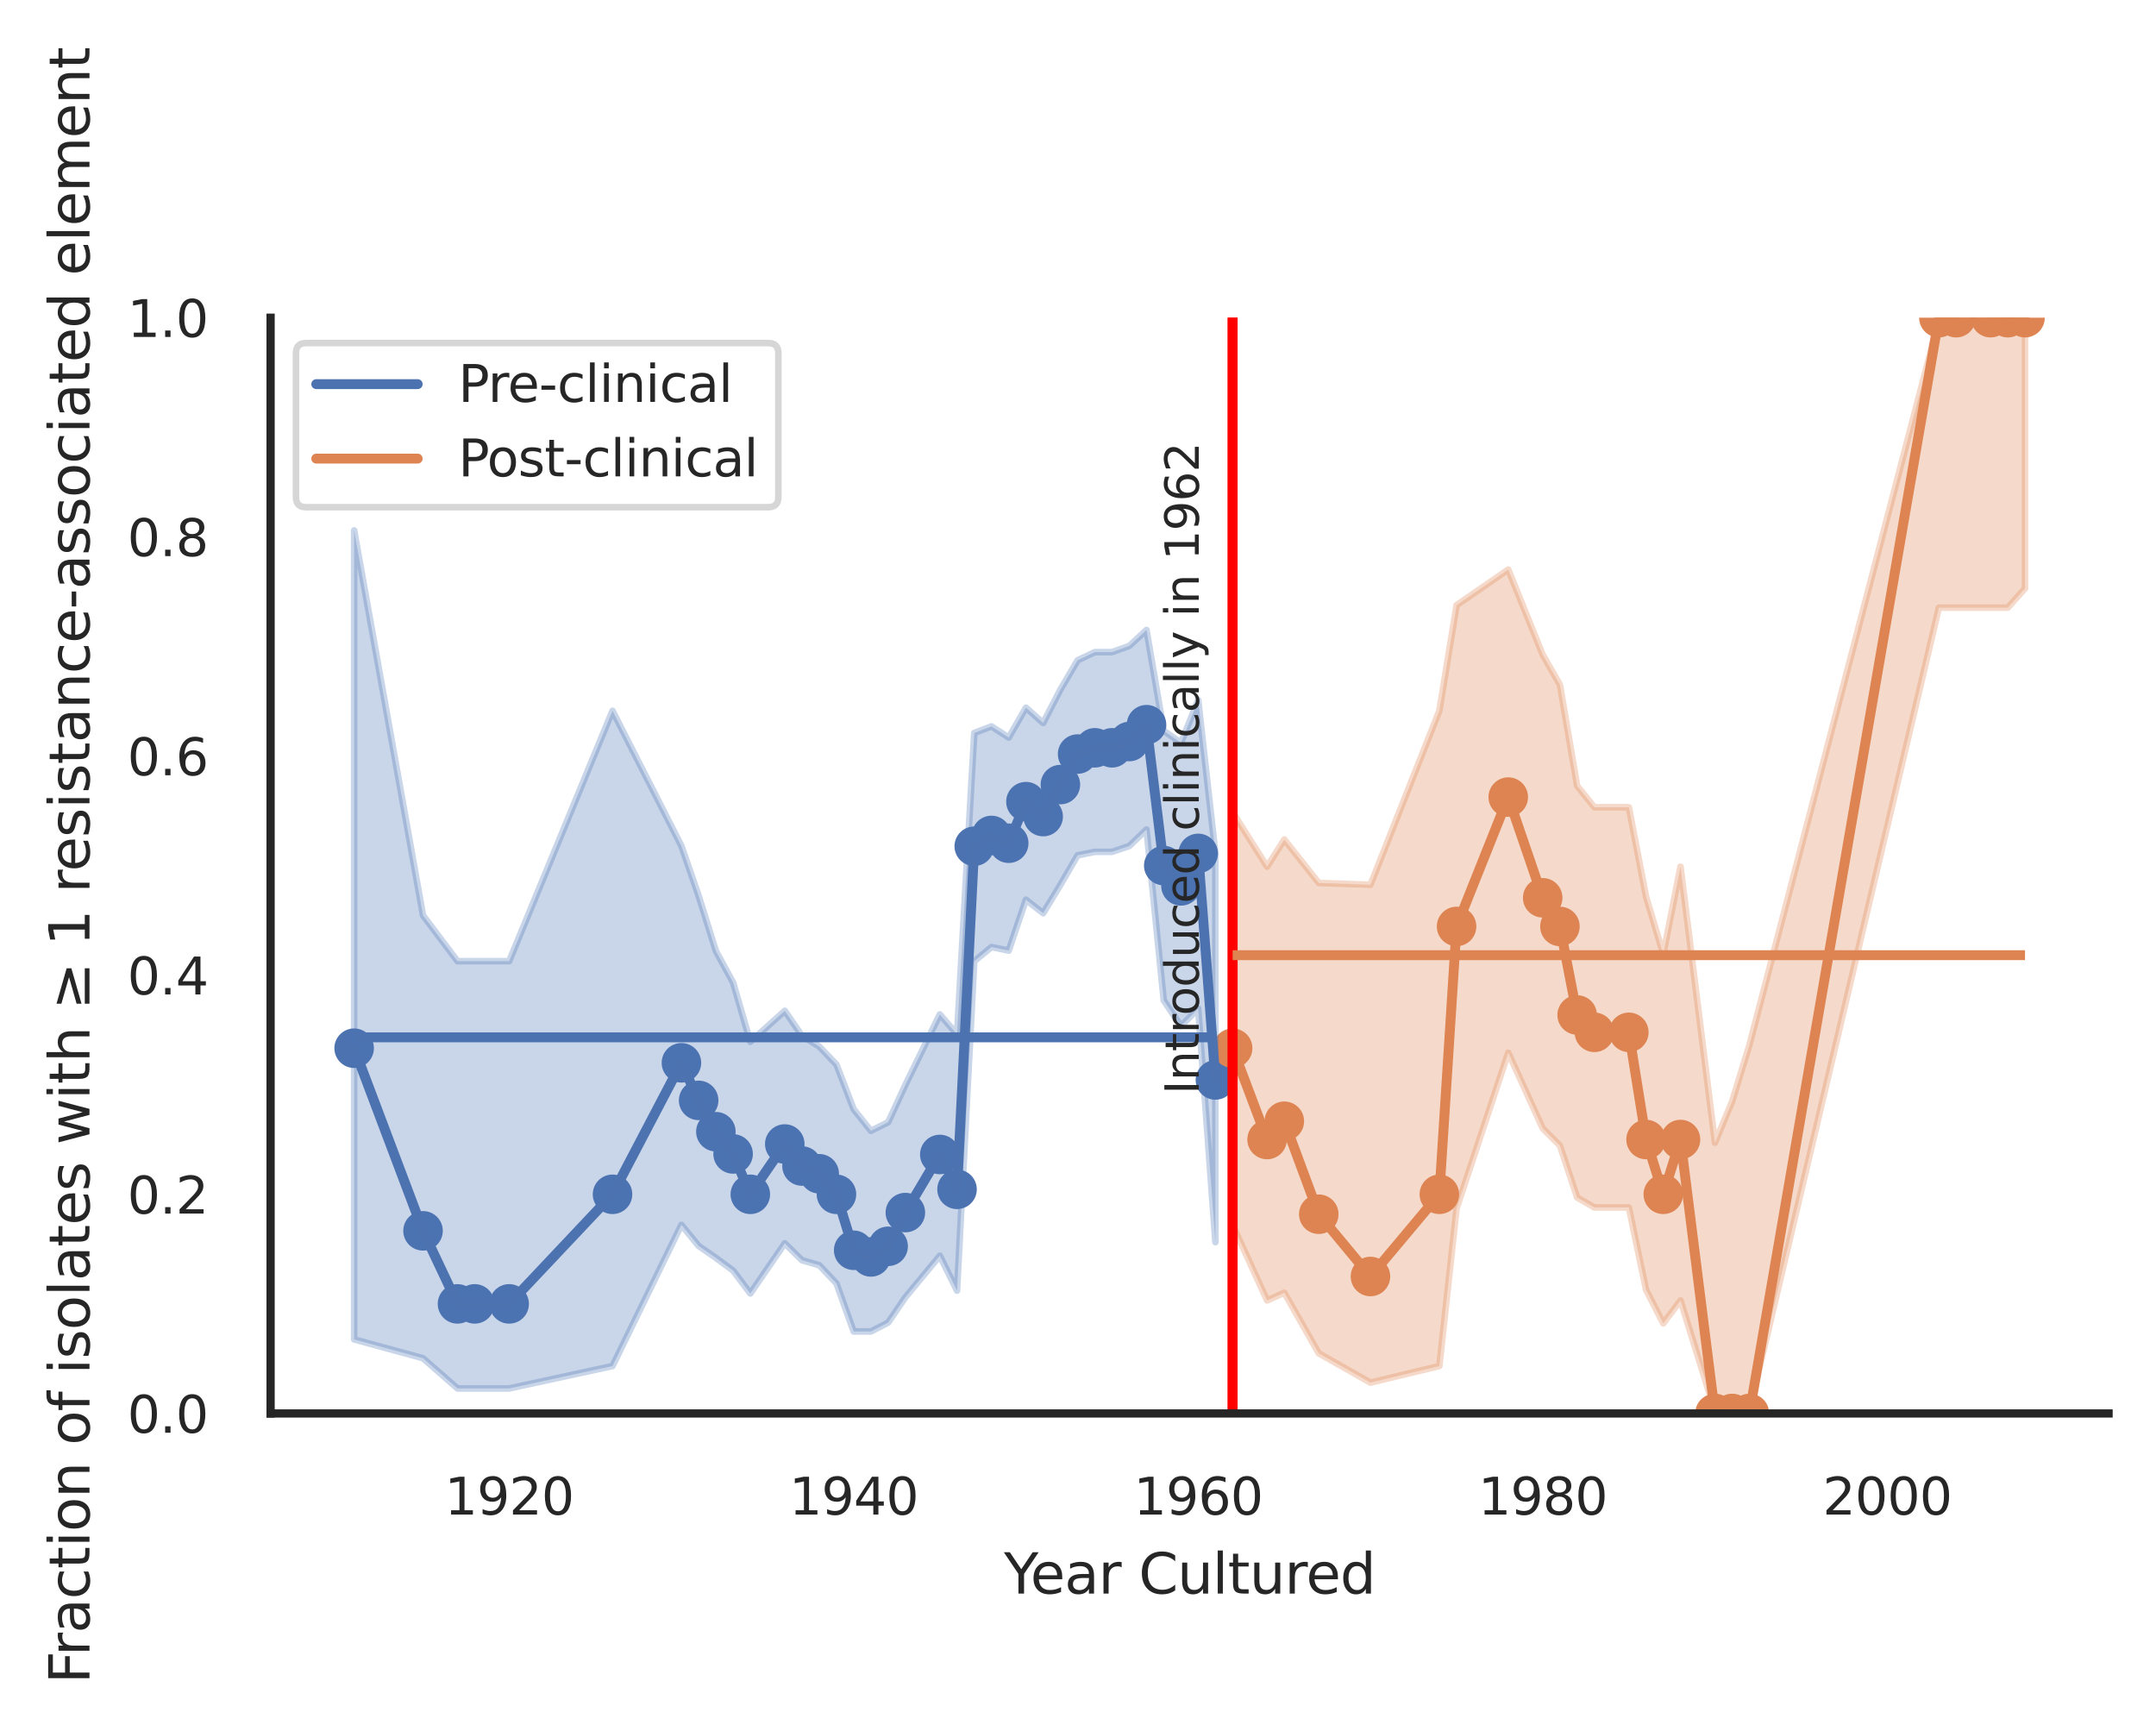 <?xml version="1.0" encoding="utf-8" standalone="no"?>
<!DOCTYPE svg PUBLIC "-//W3C//DTD SVG 1.1//EN"
  "http://www.w3.org/Graphics/SVG/1.1/DTD/svg11.dtd">
<svg xmlns:xlink="http://www.w3.org/1999/xlink" width="327.275pt" height="262.759pt" viewBox="0 0 327.275 262.759" xmlns="http://www.w3.org/2000/svg" version="1.1">
 <defs>
  <style type="text/css">*{stroke-linejoin: round; stroke-linecap: butt}</style>
 </defs>
 <g id="figure_1">
  <g id="patch_1">
   <path d="M -0 262.759 
L 327.275 262.759 
L 327.275 0 
L -0 0 
z
" style="fill: #ffffff"/>
  </g>
  <g id="axes_1">
   <g id="patch_2">
    <path d="M 41.075 214.54 
L 320.075 214.54 
L 320.075 48.22 
L 41.075 48.22 
z
" style="fill: #ffffff"/>
   </g>
   <g id="matplotlib.axis_1">
    <g id="xtick_1">
     <g id="text_1">
      <!-- 1920 -->
      <g style="fill: #262626" transform="translate(67.492 229.89)scale(0.077 -0.077)">
       <defs>
        <path id="DejaVuSans-31" d="M 794 531 
L 1825 531 
L 1825 4091 
L 703 3866 
L 703 4441 
L 1819 4666 
L 2450 4666 
L 2450 531 
L 3481 531 
L 3481 0 
L 794 0 
L 794 531 
z
" transform="scale(0.016)"/>
        <path id="DejaVuSans-39" d="M 703 97 
L 703 672 
Q 941 559 1184 500 
Q 1428 441 1663 441 
Q 2288 441 2617 861 
Q 2947 1281 2994 2138 
Q 2813 1869 2534 1725 
Q 2256 1581 1919 1581 
Q 1219 1581 811 2004 
Q 403 2428 403 3163 
Q 403 3881 828 4315 
Q 1253 4750 1959 4750 
Q 2769 4750 3195 4129 
Q 3622 3509 3622 2328 
Q 3622 1225 3098 567 
Q 2575 -91 1691 -91 
Q 1453 -91 1209 -44 
Q 966 3 703 97 
z
M 1959 2075 
Q 2384 2075 2632 2365 
Q 2881 2656 2881 3163 
Q 2881 3666 2632 3958 
Q 2384 4250 1959 4250 
Q 1534 4250 1286 3958 
Q 1038 3666 1038 3163 
Q 1038 2656 1286 2365 
Q 1534 2075 1959 2075 
z
" transform="scale(0.016)"/>
        <path id="DejaVuSans-32" d="M 1228 531 
L 3431 531 
L 3431 0 
L 469 0 
L 469 531 
Q 828 903 1448 1529 
Q 2069 2156 2228 2338 
Q 2531 2678 2651 2914 
Q 2772 3150 2772 3378 
Q 2772 3750 2511 3984 
Q 2250 4219 1831 4219 
Q 1534 4219 1204 4116 
Q 875 4013 500 3803 
L 500 4441 
Q 881 4594 1212 4672 
Q 1544 4750 1819 4750 
Q 2544 4750 2975 4387 
Q 3406 4025 3406 3419 
Q 3406 3131 3298 2873 
Q 3191 2616 2906 2266 
Q 2828 2175 2409 1742 
Q 1991 1309 1228 531 
z
" transform="scale(0.016)"/>
        <path id="DejaVuSans-30" d="M 2034 4250 
Q 1547 4250 1301 3770 
Q 1056 3291 1056 2328 
Q 1056 1369 1301 889 
Q 1547 409 2034 409 
Q 2525 409 2770 889 
Q 3016 1369 3016 2328 
Q 3016 3291 2770 3770 
Q 2525 4250 2034 4250 
z
M 2034 4750 
Q 2819 4750 3233 4129 
Q 3647 3509 3647 2328 
Q 3647 1150 3233 529 
Q 2819 -91 2034 -91 
Q 1250 -91 836 529 
Q 422 1150 422 2328 
Q 422 3509 836 4129 
Q 1250 4750 2034 4750 
z
" transform="scale(0.016)"/>
       </defs>
       <use xlink:href="#DejaVuSans-31"/>
       <use xlink:href="#DejaVuSans-39" x="63.623"/>
       <use xlink:href="#DejaVuSans-32" x="127.246"/>
       <use xlink:href="#DejaVuSans-30" x="190.869"/>
      </g>
     </g>
    </g>
    <g id="xtick_2">
     <g id="text_2">
      <!-- 1940 -->
      <g style="fill: #262626" transform="translate(119.788 229.89)scale(0.077 -0.077)">
       <defs>
        <path id="DejaVuSans-34" d="M 2419 4116 
L 825 1625 
L 2419 1625 
L 2419 4116 
z
M 2253 4666 
L 3047 4666 
L 3047 1625 
L 3713 1625 
L 3713 1100 
L 3047 1100 
L 3047 0 
L 2419 0 
L 2419 1100 
L 313 1100 
L 313 1709 
L 2253 4666 
z
" transform="scale(0.016)"/>
       </defs>
       <use xlink:href="#DejaVuSans-31"/>
       <use xlink:href="#DejaVuSans-39" x="63.623"/>
       <use xlink:href="#DejaVuSans-34" x="127.246"/>
       <use xlink:href="#DejaVuSans-30" x="190.869"/>
      </g>
     </g>
    </g>
    <g id="xtick_3">
     <g id="text_3">
      <!-- 1960 -->
      <g style="fill: #262626" transform="translate(172.084 229.89)scale(0.077 -0.077)">
       <defs>
        <path id="DejaVuSans-36" d="M 2113 2584 
Q 1688 2584 1439 2293 
Q 1191 2003 1191 1497 
Q 1191 994 1439 701 
Q 1688 409 2113 409 
Q 2538 409 2786 701 
Q 3034 994 3034 1497 
Q 3034 2003 2786 2293 
Q 2538 2584 2113 2584 
z
M 3366 4563 
L 3366 3988 
Q 3128 4100 2886 4159 
Q 2644 4219 2406 4219 
Q 1781 4219 1451 3797 
Q 1122 3375 1075 2522 
Q 1259 2794 1537 2939 
Q 1816 3084 2150 3084 
Q 2853 3084 3261 2657 
Q 3669 2231 3669 1497 
Q 3669 778 3244 343 
Q 2819 -91 2113 -91 
Q 1303 -91 875 529 
Q 447 1150 447 2328 
Q 447 3434 972 4092 
Q 1497 4750 2381 4750 
Q 2619 4750 2861 4703 
Q 3103 4656 3366 4563 
z
" transform="scale(0.016)"/>
       </defs>
       <use xlink:href="#DejaVuSans-31"/>
       <use xlink:href="#DejaVuSans-39" x="63.623"/>
       <use xlink:href="#DejaVuSans-36" x="127.246"/>
       <use xlink:href="#DejaVuSans-30" x="190.869"/>
      </g>
     </g>
    </g>
    <g id="xtick_4">
     <g id="text_4">
      <!-- 1980 -->
      <g style="fill: #262626" transform="translate(224.38 229.89)scale(0.077 -0.077)">
       <defs>
        <path id="DejaVuSans-38" d="M 2034 2216 
Q 1584 2216 1326 1975 
Q 1069 1734 1069 1313 
Q 1069 891 1326 650 
Q 1584 409 2034 409 
Q 2484 409 2743 651 
Q 3003 894 3003 1313 
Q 3003 1734 2745 1975 
Q 2488 2216 2034 2216 
z
M 1403 2484 
Q 997 2584 770 2862 
Q 544 3141 544 3541 
Q 544 4100 942 4425 
Q 1341 4750 2034 4750 
Q 2731 4750 3128 4425 
Q 3525 4100 3525 3541 
Q 3525 3141 3298 2862 
Q 3072 2584 2669 2484 
Q 3125 2378 3379 2068 
Q 3634 1759 3634 1313 
Q 3634 634 3220 271 
Q 2806 -91 2034 -91 
Q 1263 -91 848 271 
Q 434 634 434 1313 
Q 434 1759 690 2068 
Q 947 2378 1403 2484 
z
M 1172 3481 
Q 1172 3119 1398 2916 
Q 1625 2713 2034 2713 
Q 2441 2713 2670 2916 
Q 2900 3119 2900 3481 
Q 2900 3844 2670 4047 
Q 2441 4250 2034 4250 
Q 1625 4250 1398 4047 
Q 1172 3844 1172 3481 
z
" transform="scale(0.016)"/>
       </defs>
       <use xlink:href="#DejaVuSans-31"/>
       <use xlink:href="#DejaVuSans-39" x="63.623"/>
       <use xlink:href="#DejaVuSans-38" x="127.246"/>
       <use xlink:href="#DejaVuSans-30" x="190.869"/>
      </g>
     </g>
    </g>
    <g id="xtick_5">
     <g id="text_5">
      <!-- 2000 -->
      <g style="fill: #262626" transform="translate(276.676 229.89)scale(0.077 -0.077)">
       <use xlink:href="#DejaVuSans-32"/>
       <use xlink:href="#DejaVuSans-30" x="63.623"/>
       <use xlink:href="#DejaVuSans-30" x="127.246"/>
       <use xlink:href="#DejaVuSans-30" x="190.869"/>
      </g>
     </g>
    </g>
    <g id="text_6">
     <!-- Year Cultured -->
     <g style="fill: #262626" transform="translate(152.394 241.874)scale(0.084 -0.084)">
      <defs>
       <path id="DejaVuSans-59" d="M -13 4666 
L 666 4666 
L 1959 2747 
L 3244 4666 
L 3922 4666 
L 2272 2222 
L 2272 0 
L 1638 0 
L 1638 2222 
L -13 4666 
z
" transform="scale(0.016)"/>
       <path id="DejaVuSans-65" d="M 3597 1894 
L 3597 1613 
L 953 1613 
Q 991 1019 1311 708 
Q 1631 397 2203 397 
Q 2534 397 2845 478 
Q 3156 559 3463 722 
L 3463 178 
Q 3153 47 2828 -22 
Q 2503 -91 2169 -91 
Q 1331 -91 842 396 
Q 353 884 353 1716 
Q 353 2575 817 3079 
Q 1281 3584 2069 3584 
Q 2775 3584 3186 3129 
Q 3597 2675 3597 1894 
z
M 3022 2063 
Q 3016 2534 2758 2815 
Q 2500 3097 2075 3097 
Q 1594 3097 1305 2825 
Q 1016 2553 972 2059 
L 3022 2063 
z
" transform="scale(0.016)"/>
       <path id="DejaVuSans-61" d="M 2194 1759 
Q 1497 1759 1228 1600 
Q 959 1441 959 1056 
Q 959 750 1161 570 
Q 1363 391 1709 391 
Q 2188 391 2477 730 
Q 2766 1069 2766 1631 
L 2766 1759 
L 2194 1759 
z
M 3341 1997 
L 3341 0 
L 2766 0 
L 2766 531 
Q 2569 213 2275 61 
Q 1981 -91 1556 -91 
Q 1019 -91 701 211 
Q 384 513 384 1019 
Q 384 1609 779 1909 
Q 1175 2209 1959 2209 
L 2766 2209 
L 2766 2266 
Q 2766 2663 2505 2880 
Q 2244 3097 1772 3097 
Q 1472 3097 1187 3025 
Q 903 2953 641 2809 
L 641 3341 
Q 956 3463 1253 3523 
Q 1550 3584 1831 3584 
Q 2591 3584 2966 3190 
Q 3341 2797 3341 1997 
z
" transform="scale(0.016)"/>
       <path id="DejaVuSans-72" d="M 2631 2963 
Q 2534 3019 2420 3045 
Q 2306 3072 2169 3072 
Q 1681 3072 1420 2755 
Q 1159 2438 1159 1844 
L 1159 0 
L 581 0 
L 581 3500 
L 1159 3500 
L 1159 2956 
Q 1341 3275 1631 3429 
Q 1922 3584 2338 3584 
Q 2397 3584 2469 3576 
Q 2541 3569 2628 3553 
L 2631 2963 
z
" transform="scale(0.016)"/>
       <path id="DejaVuSans-20" transform="scale(0.016)"/>
       <path id="DejaVuSans-43" d="M 4122 4306 
L 4122 3641 
Q 3803 3938 3442 4084 
Q 3081 4231 2675 4231 
Q 1875 4231 1450 3742 
Q 1025 3253 1025 2328 
Q 1025 1406 1450 917 
Q 1875 428 2675 428 
Q 3081 428 3442 575 
Q 3803 722 4122 1019 
L 4122 359 
Q 3791 134 3420 21 
Q 3050 -91 2638 -91 
Q 1578 -91 968 557 
Q 359 1206 359 2328 
Q 359 3453 968 4101 
Q 1578 4750 2638 4750 
Q 3056 4750 3426 4639 
Q 3797 4528 4122 4306 
z
" transform="scale(0.016)"/>
       <path id="DejaVuSans-75" d="M 544 1381 
L 544 3500 
L 1119 3500 
L 1119 1403 
Q 1119 906 1312 657 
Q 1506 409 1894 409 
Q 2359 409 2629 706 
Q 2900 1003 2900 1516 
L 2900 3500 
L 3475 3500 
L 3475 0 
L 2900 0 
L 2900 538 
Q 2691 219 2414 64 
Q 2138 -91 1772 -91 
Q 1169 -91 856 284 
Q 544 659 544 1381 
z
M 1991 3584 
L 1991 3584 
z
" transform="scale(0.016)"/>
       <path id="DejaVuSans-6c" d="M 603 4863 
L 1178 4863 
L 1178 0 
L 603 0 
L 603 4863 
z
" transform="scale(0.016)"/>
       <path id="DejaVuSans-74" d="M 1172 4494 
L 1172 3500 
L 2356 3500 
L 2356 3053 
L 1172 3053 
L 1172 1153 
Q 1172 725 1289 603 
Q 1406 481 1766 481 
L 2356 481 
L 2356 0 
L 1766 0 
Q 1100 0 847 248 
Q 594 497 594 1153 
L 594 3053 
L 172 3053 
L 172 3500 
L 594 3500 
L 594 4494 
L 1172 4494 
z
" transform="scale(0.016)"/>
       <path id="DejaVuSans-64" d="M 2906 2969 
L 2906 4863 
L 3481 4863 
L 3481 0 
L 2906 0 
L 2906 525 
Q 2725 213 2448 61 
Q 2172 -91 1784 -91 
Q 1150 -91 751 415 
Q 353 922 353 1747 
Q 353 2572 751 3078 
Q 1150 3584 1784 3584 
Q 2172 3584 2448 3432 
Q 2725 3281 2906 2969 
z
M 947 1747 
Q 947 1113 1208 752 
Q 1469 391 1925 391 
Q 2381 391 2643 752 
Q 2906 1113 2906 1747 
Q 2906 2381 2643 2742 
Q 2381 3103 1925 3103 
Q 1469 3103 1208 2742 
Q 947 2381 947 1747 
z
" transform="scale(0.016)"/>
      </defs>
      <use xlink:href="#DejaVuSans-59"/>
      <use xlink:href="#DejaVuSans-65" x="47.834"/>
      <use xlink:href="#DejaVuSans-61" x="109.357"/>
      <use xlink:href="#DejaVuSans-72" x="170.637"/>
      <use xlink:href="#DejaVuSans-20" x="211.75"/>
      <use xlink:href="#DejaVuSans-43" x="243.537"/>
      <use xlink:href="#DejaVuSans-75" x="313.361"/>
      <use xlink:href="#DejaVuSans-6c" x="376.74"/>
      <use xlink:href="#DejaVuSans-74" x="404.523"/>
      <use xlink:href="#DejaVuSans-75" x="443.732"/>
      <use xlink:href="#DejaVuSans-72" x="507.111"/>
      <use xlink:href="#DejaVuSans-65" x="545.975"/>
      <use xlink:href="#DejaVuSans-64" x="607.498"/>
     </g>
    </g>
   </g>
   <g id="matplotlib.axis_2">
    <g id="ytick_1">
     <g id="text_7">
      <!-- 0.0 -->
      <g style="fill: #262626" transform="translate(19.33 217.465)scale(0.077 -0.077)">
       <defs>
        <path id="DejaVuSans-2e" d="M 684 794 
L 1344 794 
L 1344 0 
L 684 0 
L 684 794 
z
" transform="scale(0.016)"/>
       </defs>
       <use xlink:href="#DejaVuSans-30"/>
       <use xlink:href="#DejaVuSans-2e" x="63.623"/>
       <use xlink:href="#DejaVuSans-30" x="95.41"/>
      </g>
     </g>
    </g>
    <g id="ytick_2">
     <g id="text_8">
      <!-- 0.2 -->
      <g style="fill: #262626" transform="translate(19.33 184.201)scale(0.077 -0.077)">
       <use xlink:href="#DejaVuSans-30"/>
       <use xlink:href="#DejaVuSans-2e" x="63.623"/>
       <use xlink:href="#DejaVuSans-32" x="95.41"/>
      </g>
     </g>
    </g>
    <g id="ytick_3">
     <g id="text_9">
      <!-- 0.4 -->
      <g style="fill: #262626" transform="translate(19.33 150.937)scale(0.077 -0.077)">
       <use xlink:href="#DejaVuSans-30"/>
       <use xlink:href="#DejaVuSans-2e" x="63.623"/>
       <use xlink:href="#DejaVuSans-34" x="95.41"/>
      </g>
     </g>
    </g>
    <g id="ytick_4">
     <g id="text_10">
      <!-- 0.6 -->
      <g style="fill: #262626" transform="translate(19.33 117.673)scale(0.077 -0.077)">
       <use xlink:href="#DejaVuSans-30"/>
       <use xlink:href="#DejaVuSans-2e" x="63.623"/>
       <use xlink:href="#DejaVuSans-36" x="95.41"/>
      </g>
     </g>
    </g>
    <g id="ytick_5">
     <g id="text_11">
      <!-- 0.8 -->
      <g style="fill: #262626" transform="translate(19.33 84.409)scale(0.077 -0.077)">
       <use xlink:href="#DejaVuSans-30"/>
       <use xlink:href="#DejaVuSans-2e" x="63.623"/>
       <use xlink:href="#DejaVuSans-38" x="95.41"/>
      </g>
     </g>
    </g>
    <g id="ytick_6">
     <g id="text_12">
      <!-- 1.0 -->
      <g style="fill: #262626" transform="translate(19.33 51.145)scale(0.077 -0.077)">
       <use xlink:href="#DejaVuSans-31"/>
       <use xlink:href="#DejaVuSans-2e" x="63.623"/>
       <use xlink:href="#DejaVuSans-30" x="95.41"/>
      </g>
     </g>
    </g>
    <g id="text_13">
     <!-- Fraction of isolates with ≥ 1 resistance-associated element -->
     <g style="fill: #262626" transform="translate(13.583 255.559)rotate(-90)scale(0.084 -0.084)">
      <defs>
       <path id="DejaVuSans-46" d="M 628 4666 
L 3309 4666 
L 3309 4134 
L 1259 4134 
L 1259 2759 
L 3109 2759 
L 3109 2228 
L 1259 2228 
L 1259 0 
L 628 0 
L 628 4666 
z
" transform="scale(0.016)"/>
       <path id="DejaVuSans-63" d="M 3122 3366 
L 3122 2828 
Q 2878 2963 2633 3030 
Q 2388 3097 2138 3097 
Q 1578 3097 1268 2742 
Q 959 2388 959 1747 
Q 959 1106 1268 751 
Q 1578 397 2138 397 
Q 2388 397 2633 464 
Q 2878 531 3122 666 
L 3122 134 
Q 2881 22 2623 -34 
Q 2366 -91 2075 -91 
Q 1284 -91 818 406 
Q 353 903 353 1747 
Q 353 2603 823 3093 
Q 1294 3584 2113 3584 
Q 2378 3584 2631 3529 
Q 2884 3475 3122 3366 
z
" transform="scale(0.016)"/>
       <path id="DejaVuSans-69" d="M 603 3500 
L 1178 3500 
L 1178 0 
L 603 0 
L 603 3500 
z
M 603 4863 
L 1178 4863 
L 1178 4134 
L 603 4134 
L 603 4863 
z
" transform="scale(0.016)"/>
       <path id="DejaVuSans-6f" d="M 1959 3097 
Q 1497 3097 1228 2736 
Q 959 2375 959 1747 
Q 959 1119 1226 758 
Q 1494 397 1959 397 
Q 2419 397 2687 759 
Q 2956 1122 2956 1747 
Q 2956 2369 2687 2733 
Q 2419 3097 1959 3097 
z
M 1959 3584 
Q 2709 3584 3137 3096 
Q 3566 2609 3566 1747 
Q 3566 888 3137 398 
Q 2709 -91 1959 -91 
Q 1206 -91 779 398 
Q 353 888 353 1747 
Q 353 2609 779 3096 
Q 1206 3584 1959 3584 
z
" transform="scale(0.016)"/>
       <path id="DejaVuSans-6e" d="M 3513 2113 
L 3513 0 
L 2938 0 
L 2938 2094 
Q 2938 2591 2744 2837 
Q 2550 3084 2163 3084 
Q 1697 3084 1428 2787 
Q 1159 2491 1159 1978 
L 1159 0 
L 581 0 
L 581 3500 
L 1159 3500 
L 1159 2956 
Q 1366 3272 1645 3428 
Q 1925 3584 2291 3584 
Q 2894 3584 3203 3211 
Q 3513 2838 3513 2113 
z
" transform="scale(0.016)"/>
       <path id="DejaVuSans-66" d="M 2375 4863 
L 2375 4384 
L 1825 4384 
Q 1516 4384 1395 4259 
Q 1275 4134 1275 3809 
L 1275 3500 
L 2222 3500 
L 2222 3053 
L 1275 3053 
L 1275 0 
L 697 0 
L 697 3053 
L 147 3053 
L 147 3500 
L 697 3500 
L 697 3744 
Q 697 4328 969 4595 
Q 1241 4863 1831 4863 
L 2375 4863 
z
" transform="scale(0.016)"/>
       <path id="DejaVuSans-73" d="M 2834 3397 
L 2834 2853 
Q 2591 2978 2328 3040 
Q 2066 3103 1784 3103 
Q 1356 3103 1142 2972 
Q 928 2841 928 2578 
Q 928 2378 1081 2264 
Q 1234 2150 1697 2047 
L 1894 2003 
Q 2506 1872 2764 1633 
Q 3022 1394 3022 966 
Q 3022 478 2636 193 
Q 2250 -91 1575 -91 
Q 1294 -91 989 -36 
Q 684 19 347 128 
L 347 722 
Q 666 556 975 473 
Q 1284 391 1588 391 
Q 1994 391 2212 530 
Q 2431 669 2431 922 
Q 2431 1156 2273 1281 
Q 2116 1406 1581 1522 
L 1381 1569 
Q 847 1681 609 1914 
Q 372 2147 372 2553 
Q 372 3047 722 3315 
Q 1072 3584 1716 3584 
Q 2034 3584 2315 3537 
Q 2597 3491 2834 3397 
z
" transform="scale(0.016)"/>
       <path id="DejaVuSans-77" d="M 269 3500 
L 844 3500 
L 1563 769 
L 2278 3500 
L 2956 3500 
L 3675 769 
L 4391 3500 
L 4966 3500 
L 4050 0 
L 3372 0 
L 2619 2869 
L 1863 0 
L 1184 0 
L 269 3500 
z
" transform="scale(0.016)"/>
       <path id="DejaVuSans-68" d="M 3513 2113 
L 3513 0 
L 2938 0 
L 2938 2094 
Q 2938 2591 2744 2837 
Q 2550 3084 2163 3084 
Q 1697 3084 1428 2787 
Q 1159 2491 1159 1978 
L 1159 0 
L 581 0 
L 581 4863 
L 1159 4863 
L 1159 2956 
Q 1366 3272 1645 3428 
Q 1925 3584 2291 3584 
Q 2894 3584 3203 3211 
Q 3513 2838 3513 2113 
z
" transform="scale(0.016)"/>
       <path id="DejaVuSans-2265" d="M 678 3175 
L 678 3725 
L 4684 2578 
L 4684 2047 
L 678 897 
L 678 1453 
L 3681 2309 
L 678 3175 
z
M 4684 531 
L 4684 0 
L 678 0 
L 678 531 
L 4684 531 
z
" transform="scale(0.016)"/>
       <path id="DejaVuSans-2d" d="M 313 2009 
L 1997 2009 
L 1997 1497 
L 313 1497 
L 313 2009 
z
" transform="scale(0.016)"/>
       <path id="DejaVuSans-6d" d="M 3328 2828 
Q 3544 3216 3844 3400 
Q 4144 3584 4550 3584 
Q 5097 3584 5394 3201 
Q 5691 2819 5691 2113 
L 5691 0 
L 5113 0 
L 5113 2094 
Q 5113 2597 4934 2840 
Q 4756 3084 4391 3084 
Q 3944 3084 3684 2787 
Q 3425 2491 3425 1978 
L 3425 0 
L 2847 0 
L 2847 2094 
Q 2847 2600 2669 2842 
Q 2491 3084 2119 3084 
Q 1678 3084 1418 2786 
Q 1159 2488 1159 1978 
L 1159 0 
L 581 0 
L 581 3500 
L 1159 3500 
L 1159 2956 
Q 1356 3278 1631 3431 
Q 1906 3584 2284 3584 
Q 2666 3584 2933 3390 
Q 3200 3197 3328 2828 
z
" transform="scale(0.016)"/>
      </defs>
      <use xlink:href="#DejaVuSans-46"/>
      <use xlink:href="#DejaVuSans-72" x="50.27"/>
      <use xlink:href="#DejaVuSans-61" x="91.383"/>
      <use xlink:href="#DejaVuSans-63" x="152.662"/>
      <use xlink:href="#DejaVuSans-74" x="207.643"/>
      <use xlink:href="#DejaVuSans-69" x="246.852"/>
      <use xlink:href="#DejaVuSans-6f" x="274.635"/>
      <use xlink:href="#DejaVuSans-6e" x="335.816"/>
      <use xlink:href="#DejaVuSans-20" x="399.195"/>
      <use xlink:href="#DejaVuSans-6f" x="430.982"/>
      <use xlink:href="#DejaVuSans-66" x="492.164"/>
      <use xlink:href="#DejaVuSans-20" x="527.369"/>
      <use xlink:href="#DejaVuSans-69" x="559.156"/>
      <use xlink:href="#DejaVuSans-73" x="586.939"/>
      <use xlink:href="#DejaVuSans-6f" x="639.039"/>
      <use xlink:href="#DejaVuSans-6c" x="700.221"/>
      <use xlink:href="#DejaVuSans-61" x="728.004"/>
      <use xlink:href="#DejaVuSans-74" x="789.283"/>
      <use xlink:href="#DejaVuSans-65" x="828.492"/>
      <use xlink:href="#DejaVuSans-73" x="890.016"/>
      <use xlink:href="#DejaVuSans-20" x="942.115"/>
      <use xlink:href="#DejaVuSans-77" x="973.902"/>
      <use xlink:href="#DejaVuSans-69" x="1055.689"/>
      <use xlink:href="#DejaVuSans-74" x="1083.473"/>
      <use xlink:href="#DejaVuSans-68" x="1122.682"/>
      <use xlink:href="#DejaVuSans-20" x="1186.061"/>
      <use xlink:href="#DejaVuSans-2265" x="1217.848"/>
      <use xlink:href="#DejaVuSans-20" x="1301.637"/>
      <use xlink:href="#DejaVuSans-31" x="1333.424"/>
      <use xlink:href="#DejaVuSans-20" x="1397.047"/>
      <use xlink:href="#DejaVuSans-72" x="1428.834"/>
      <use xlink:href="#DejaVuSans-65" x="1467.697"/>
      <use xlink:href="#DejaVuSans-73" x="1529.221"/>
      <use xlink:href="#DejaVuSans-69" x="1581.32"/>
      <use xlink:href="#DejaVuSans-73" x="1609.104"/>
      <use xlink:href="#DejaVuSans-74" x="1661.203"/>
      <use xlink:href="#DejaVuSans-61" x="1700.412"/>
      <use xlink:href="#DejaVuSans-6e" x="1761.691"/>
      <use xlink:href="#DejaVuSans-63" x="1825.07"/>
      <use xlink:href="#DejaVuSans-65" x="1880.051"/>
      <use xlink:href="#DejaVuSans-2d" x="1941.574"/>
      <use xlink:href="#DejaVuSans-61" x="1977.658"/>
      <use xlink:href="#DejaVuSans-73" x="2038.938"/>
      <use xlink:href="#DejaVuSans-73" x="2091.037"/>
      <use xlink:href="#DejaVuSans-6f" x="2143.137"/>
      <use xlink:href="#DejaVuSans-63" x="2204.318"/>
      <use xlink:href="#DejaVuSans-69" x="2259.299"/>
      <use xlink:href="#DejaVuSans-61" x="2287.082"/>
      <use xlink:href="#DejaVuSans-74" x="2348.361"/>
      <use xlink:href="#DejaVuSans-65" x="2387.57"/>
      <use xlink:href="#DejaVuSans-64" x="2449.094"/>
      <use xlink:href="#DejaVuSans-20" x="2512.57"/>
      <use xlink:href="#DejaVuSans-65" x="2544.357"/>
      <use xlink:href="#DejaVuSans-6c" x="2605.881"/>
      <use xlink:href="#DejaVuSans-65" x="2633.664"/>
      <use xlink:href="#DejaVuSans-6d" x="2695.188"/>
      <use xlink:href="#DejaVuSans-65" x="2792.6"/>
      <use xlink:href="#DejaVuSans-6e" x="2854.123"/>
      <use xlink:href="#DejaVuSans-74" x="2917.502"/>
     </g>
    </g>
   </g>
   <g id="PathCollection_1">
    <defs>
     <path id="C0_0_42b0d68a07" d="M 0 3 
C 0.796 3 1.559 2.684 2.121 2.121 
C 2.684 1.559 3 0.796 3 -0 
C 3 -0.796 2.684 -1.559 2.121 -2.121 
C 1.559 -2.684 0.796 -3 0 -3 
C -0.796 -3 -1.559 -2.684 -2.121 -2.121 
C -2.684 -1.559 -3 -0.796 -3 0 
C -3 0.796 -2.684 1.559 -2.121 2.121 
C -1.559 2.684 -0.796 3 0 3 
z
"/>
    </defs>
    <g clip-path="url(#p490438ba45)">
     <use xlink:href="#C0_0_42b0d68a07" x="53.757" y="159.1" style="fill: #4c72b0"/>
    </g>
    <g clip-path="url(#p490438ba45)">
     <use xlink:href="#C0_0_42b0d68a07" x="64.216" y="186.82" style="fill: #4c72b0"/>
    </g>
    <g clip-path="url(#p490438ba45)">
     <use xlink:href="#C0_0_42b0d68a07" x="69.446" y="197.908" style="fill: #4c72b0"/>
    </g>
    <g clip-path="url(#p490438ba45)">
     <use xlink:href="#C0_0_42b0d68a07" x="72.061" y="197.908" style="fill: #4c72b0"/>
    </g>
    <g clip-path="url(#p490438ba45)">
     <use xlink:href="#C0_0_42b0d68a07" x="77.29" y="197.908" style="fill: #4c72b0"/>
    </g>
    <g clip-path="url(#p490438ba45)">
     <use xlink:href="#C0_0_42b0d68a07" x="92.979" y="181.276" style="fill: #4c72b0"/>
    </g>
    <g clip-path="url(#p490438ba45)">
     <use xlink:href="#C0_0_42b0d68a07" x="103.438" y="161.317" style="fill: #4c72b0"/>
    </g>
    <g clip-path="url(#p490438ba45)">
     <use xlink:href="#C0_0_42b0d68a07" x="106.053" y="167.02" style="fill: #4c72b0"/>
    </g>
    <g clip-path="url(#p490438ba45)">
     <use xlink:href="#C0_0_42b0d68a07" x="108.668" y="171.772" style="fill: #4c72b0"/>
    </g>
    <g clip-path="url(#p490438ba45)">
     <use xlink:href="#C0_0_42b0d68a07" x="111.283" y="175.148" style="fill: #4c72b0"/>
    </g>
    <g clip-path="url(#p490438ba45)">
     <use xlink:href="#C0_0_42b0d68a07" x="113.897" y="181.276" style="fill: #4c72b0"/>
    </g>
    <g clip-path="url(#p490438ba45)">
     <use xlink:href="#C0_0_42b0d68a07" x="119.127" y="173.641" style="fill: #4c72b0"/>
    </g>
    <g clip-path="url(#p490438ba45)">
     <use xlink:href="#C0_0_42b0d68a07" x="121.742" y="176.983" style="fill: #4c72b0"/>
    </g>
    <g clip-path="url(#p490438ba45)">
     <use xlink:href="#C0_0_42b0d68a07" x="124.357" y="178.157" style="fill: #4c72b0"/>
    </g>
    <g clip-path="url(#p490438ba45)">
     <use xlink:href="#C0_0_42b0d68a07" x="126.971" y="181.276" style="fill: #4c72b0"/>
    </g>
    <g clip-path="url(#p490438ba45)">
     <use xlink:href="#C0_0_42b0d68a07" x="129.586" y="189.768" style="fill: #4c72b0"/>
    </g>
    <g clip-path="url(#p490438ba45)">
     <use xlink:href="#C0_0_42b0d68a07" x="132.201" y="190.78" style="fill: #4c72b0"/>
    </g>
    <g clip-path="url(#p490438ba45)">
     <use xlink:href="#C0_0_42b0d68a07" x="134.816" y="189.169" style="fill: #4c72b0"/>
    </g>
    <g clip-path="url(#p490438ba45)">
     <use xlink:href="#C0_0_42b0d68a07" x="137.431" y="184.048" style="fill: #4c72b0"/>
    </g>
    <g clip-path="url(#p490438ba45)">
     <use xlink:href="#C0_0_42b0d68a07" x="142.66" y="175.228" style="fill: #4c72b0"/>
    </g>
    <g clip-path="url(#p490438ba45)">
     <use xlink:href="#C0_0_42b0d68a07" x="145.275" y="180.52" style="fill: #4c72b0"/>
    </g>
    <g clip-path="url(#p490438ba45)">
     <use xlink:href="#C0_0_42b0d68a07" x="147.89" y="128.445" style="fill: #4c72b0"/>
    </g>
    <g clip-path="url(#p490438ba45)">
     <use xlink:href="#C0_0_42b0d68a07" x="150.505" y="126.81" style="fill: #4c72b0"/>
    </g>
    <g clip-path="url(#p490438ba45)">
     <use xlink:href="#C0_0_42b0d68a07" x="153.12" y="127.985" style="fill: #4c72b0"/>
    </g>
    <g clip-path="url(#p490438ba45)">
     <use xlink:href="#C0_0_42b0d68a07" x="155.734" y="121.678" style="fill: #4c72b0"/>
    </g>
    <g clip-path="url(#p490438ba45)">
     <use xlink:href="#C0_0_42b0d68a07" x="158.349" y="123.942" style="fill: #4c72b0"/>
    </g>
    <g clip-path="url(#p490438ba45)">
     <use xlink:href="#C0_0_42b0d68a07" x="160.964" y="119.086" style="fill: #4c72b0"/>
    </g>
    <g clip-path="url(#p490438ba45)">
     <use xlink:href="#C0_0_42b0d68a07" x="163.579" y="114.453" style="fill: #4c72b0"/>
    </g>
    <g clip-path="url(#p490438ba45)">
     <use xlink:href="#C0_0_42b0d68a07" x="166.194" y="113.504" style="fill: #4c72b0"/>
    </g>
    <g clip-path="url(#p490438ba45)">
     <use xlink:href="#C0_0_42b0d68a07" x="168.808" y="113.504" style="fill: #4c72b0"/>
    </g>
    <g clip-path="url(#p490438ba45)">
     <use xlink:href="#C0_0_42b0d68a07" x="171.423" y="112.551" style="fill: #4c72b0"/>
    </g>
    <g clip-path="url(#p490438ba45)">
     <use xlink:href="#C0_0_42b0d68a07" x="174.038" y="109.996" style="fill: #4c72b0"/>
    </g>
    <g clip-path="url(#p490438ba45)">
     <use xlink:href="#C0_0_42b0d68a07" x="176.653" y="131.38" style="fill: #4c72b0"/>
    </g>
    <g clip-path="url(#p490438ba45)">
     <use xlink:href="#C0_0_42b0d68a07" x="179.268" y="134.46" style="fill: #4c72b0"/>
    </g>
    <g clip-path="url(#p490438ba45)">
     <use xlink:href="#C0_0_42b0d68a07" x="181.882" y="129.532" style="fill: #4c72b0"/>
    </g>
    <g clip-path="url(#p490438ba45)">
     <use xlink:href="#C0_0_42b0d68a07" x="184.497" y="163.92" style="fill: #4c72b0"/>
    </g>
    <g clip-path="url(#p490438ba45)">
     <use xlink:href="#C0_0_42b0d68a07" x="187.112" y="159.1" style="fill: #dd8452"/>
    </g>
    <g clip-path="url(#p490438ba45)">
     <use xlink:href="#C0_0_42b0d68a07" x="192.342" y="172.96" style="fill: #dd8452"/>
    </g>
    <g clip-path="url(#p490438ba45)">
     <use xlink:href="#C0_0_42b0d68a07" x="194.956" y="170.188" style="fill: #dd8452"/>
    </g>
    <g clip-path="url(#p490438ba45)">
     <use xlink:href="#C0_0_42b0d68a07" x="200.186" y="184.3" style="fill: #dd8452"/>
    </g>
    <g clip-path="url(#p490438ba45)">
     <use xlink:href="#C0_0_42b0d68a07" x="208.031" y="193.75" style="fill: #dd8452"/>
    </g>
    <g clip-path="url(#p490438ba45)">
     <use xlink:href="#C0_0_42b0d68a07" x="218.49" y="181.276" style="fill: #dd8452"/>
    </g>
    <g clip-path="url(#p490438ba45)">
     <use xlink:href="#C0_0_42b0d68a07" x="221.105" y="140.62" style="fill: #dd8452"/>
    </g>
    <g clip-path="url(#p490438ba45)">
     <use xlink:href="#C0_0_42b0d68a07" x="228.949" y="120.985" style="fill: #dd8452"/>
    </g>
    <g clip-path="url(#p490438ba45)">
     <use xlink:href="#C0_0_42b0d68a07" x="234.179" y="136.271" style="fill: #dd8452"/>
    </g>
    <g clip-path="url(#p490438ba45)">
     <use xlink:href="#C0_0_42b0d68a07" x="236.793" y="140.62" style="fill: #dd8452"/>
    </g>
    <g clip-path="url(#p490438ba45)">
     <use xlink:href="#C0_0_42b0d68a07" x="239.408" y="154.06" style="fill: #dd8452"/>
    </g>
    <g clip-path="url(#p490438ba45)">
     <use xlink:href="#C0_0_42b0d68a07" x="242.023" y="156.689" style="fill: #dd8452"/>
    </g>
    <g clip-path="url(#p490438ba45)">
     <use xlink:href="#C0_0_42b0d68a07" x="247.253" y="156.689" style="fill: #dd8452"/>
    </g>
    <g clip-path="url(#p490438ba45)">
     <use xlink:href="#C0_0_42b0d68a07" x="249.867" y="172.96" style="fill: #dd8452"/>
    </g>
    <g clip-path="url(#p490438ba45)">
     <use xlink:href="#C0_0_42b0d68a07" x="252.482" y="181.276" style="fill: #dd8452"/>
    </g>
    <g clip-path="url(#p490438ba45)">
     <use xlink:href="#C0_0_42b0d68a07" x="255.097" y="172.96" style="fill: #dd8452"/>
    </g>
    <g clip-path="url(#p490438ba45)">
     <use xlink:href="#C0_0_42b0d68a07" x="260.327" y="214.54" style="fill: #dd8452"/>
    </g>
    <g clip-path="url(#p490438ba45)">
     <use xlink:href="#C0_0_42b0d68a07" x="262.941" y="214.54" style="fill: #dd8452"/>
    </g>
    <g clip-path="url(#p490438ba45)">
     <use xlink:href="#C0_0_42b0d68a07" x="265.556" y="214.54" style="fill: #dd8452"/>
    </g>
    <g clip-path="url(#p490438ba45)">
     <use xlink:href="#C0_0_42b0d68a07" x="294.319" y="48.22" style="fill: #dd8452"/>
    </g>
    <g clip-path="url(#p490438ba45)">
     <use xlink:href="#C0_0_42b0d68a07" x="296.934" y="48.22" style="fill: #dd8452"/>
    </g>
    <g clip-path="url(#p490438ba45)">
     <use xlink:href="#C0_0_42b0d68a07" x="302.164" y="48.22" style="fill: #dd8452"/>
    </g>
    <g clip-path="url(#p490438ba45)">
     <use xlink:href="#C0_0_42b0d68a07" x="304.778" y="48.22" style="fill: #dd8452"/>
    </g>
    <g clip-path="url(#p490438ba45)">
     <use xlink:href="#C0_0_42b0d68a07" x="307.393" y="48.22" style="fill: #dd8452"/>
    </g>
   </g>
   <g id="PolyCollection_1">
    <defs>
     <path id="m9b3df1bde9" d="M 53.757 -182.253 
L 53.757 -59.46 
L 64.216 -56.599 
L 69.446 -52.017 
L 72.061 -52.017 
L 77.29 -52.017 
L 92.979 -55.417 
L 103.438 -76.851 
L 106.053 -73.641 
L 108.668 -71.837 
L 111.283 -69.904 
L 113.897 -66.429 
L 119.127 -74.044 
L 121.742 -71.473 
L 124.357 -70.722 
L 126.971 -67.952 
L 129.586 -60.662 
L 132.201 -60.665 
L 134.816 -62.012 
L 137.431 -65.849 
L 142.66 -72.159 
L 145.275 -66.855 
L 147.89 -116.863 
L 150.505 -119.012 
L 153.12 -118.473 
L 155.734 -126.201 
L 158.349 -124.148 
L 160.964 -128.45 
L 163.579 -132.939 
L 166.194 -133.464 
L 168.808 -133.464 
L 171.423 -134.347 
L 174.038 -136.85 
L 176.653 -110.917 
L 179.268 -107.02 
L 181.882 -109.668 
L 184.497 -74.216 
L 184.497 -133.2 
L 184.497 -133.2 
L 181.882 -156.488 
L 179.268 -150.001 
L 176.653 -151.842 
L 174.038 -167.135 
L 171.423 -164.724 
L 168.808 -163.78 
L 166.194 -163.78 
L 163.579 -162.536 
L 160.964 -158.084 
L 158.349 -153.026 
L 155.734 -155.347 
L 153.12 -150.813 
L 150.505 -152.507 
L 147.89 -151.506 
L 145.275 -105.759 
L 142.66 -108.791 
L 137.431 -98.08 
L 134.816 -92.418 
L 132.201 -91.121 
L 129.586 -94.396 
L 126.971 -101.179 
L 124.357 -103.918 
L 121.742 -105.541 
L 119.127 -109.334 
L 113.897 -104.627 
L 111.283 -113.627 
L 108.668 -118.412 
L 106.053 -126.787 
L 103.438 -134.356 
L 92.979 -154.87 
L 77.29 -116.873 
L 72.061 -116.873 
L 69.446 -116.873 
L 64.216 -123.807 
L 53.757 -182.253 
z
" style="stroke: #4c72b0; stroke-opacity: 0.3"/>
    </defs>
    <g clip-path="url(#p490438ba45)">
     <use xlink:href="#m9b3df1bde9" x="0" y="262.759" style="fill: #4c72b0; fill-opacity: 0.3; stroke: #4c72b0; stroke-opacity: 0.3"/>
    </g>
   </g>
   <g id="PolyCollection_2">
    <defs>
     <path id="m8c58604e0c" d="M 187.112 -139.483 
L 187.112 -76.823 
L 192.342 -65.373 
L 194.956 -66.543 
L 200.186 -57.344 
L 208.031 -52.901 
L 218.49 -55.417 
L 221.105 -79.336 
L 228.949 -102.98 
L 234.179 -91.494 
L 236.793 -88.881 
L 239.408 -80.997 
L 242.023 -79.487 
L 247.253 -79.487 
L 249.867 -66.982 
L 252.482 -61.887 
L 255.097 -65.373 
L 260.327 -48.543 
L 262.941 -48.602 
L 265.556 -48.687 
L 294.319 -170.523 
L 296.934 -170.523 
L 302.164 -170.523 
L 304.778 -170.523 
L 307.393 -173.45 
L 307.393 -214.216 
L 307.393 -214.216 
L 304.778 -214.189 
L 302.164 -214.189 
L 296.934 -214.189 
L 294.319 -214.189 
L 265.556 -104.148 
L 262.941 -95.606 
L 260.327 -89.309 
L 255.097 -131.212 
L 252.482 -117.919 
L 249.867 -126.666 
L 247.253 -140.231 
L 242.023 -140.231 
L 239.408 -143.464 
L 236.793 -158.823 
L 234.179 -163.384 
L 228.949 -176.314 
L 221.105 -170.901 
L 218.49 -154.87 
L 208.031 -128.468 
L 200.186 -128.741 
L 194.956 -135.333 
L 192.342 -131.212 
L 187.112 -139.483 
z
" style="stroke: #dd8452; stroke-opacity: 0.3"/>
    </defs>
    <g clip-path="url(#p490438ba45)">
     <use xlink:href="#m8c58604e0c" x="0" y="262.759" style="fill: #dd8452; fill-opacity: 0.3; stroke: #dd8452; stroke-opacity: 0.3"/>
    </g>
   </g>
   <g id="line2d_1">
    <path d="M 53.757 159.1 
L 64.216 186.82 
L 69.446 197.908 
L 72.061 197.908 
L 77.29 197.908 
L 92.979 181.276 
L 103.438 161.317 
L 106.053 167.02 
L 108.668 171.772 
L 111.283 175.148 
L 113.897 181.276 
L 119.127 173.641 
L 121.742 176.983 
L 124.357 178.157 
L 126.971 181.276 
L 129.586 189.768 
L 132.201 190.78 
L 134.816 189.169 
L 137.431 184.048 
L 142.66 175.228 
L 145.275 180.52 
L 147.89 128.445 
L 150.505 126.81 
L 153.12 127.985 
L 155.734 121.678 
L 158.349 123.942 
L 160.964 119.086 
L 163.579 114.453 
L 166.194 113.504 
L 168.808 113.504 
L 171.423 112.551 
L 174.038 109.996 
L 176.653 131.38 
L 179.268 134.46 
L 181.882 129.532 
L 184.497 163.92 
" clip-path="url(#p490438ba45)" style="fill: none; stroke: #4c72b0; stroke-width: 1.5; stroke-linecap: round"/>
   </g>
   <g id="line2d_2">
    <path d="M 187.112 159.1 
L 192.342 172.96 
L 194.956 170.188 
L 200.186 184.3 
L 208.031 193.75 
L 218.49 181.276 
L 221.105 140.62 
L 228.949 120.985 
L 234.179 136.271 
L 236.793 140.62 
L 239.408 154.06 
L 242.023 156.689 
L 247.253 156.689 
L 249.867 172.96 
L 252.482 181.276 
L 255.097 172.96 
L 260.327 214.54 
L 262.941 214.54 
L 265.556 214.54 
L 294.319 48.22 
L 296.934 48.22 
L 302.164 48.22 
L 304.778 48.22 
L 307.393 48.22 
" clip-path="url(#p490438ba45)" style="fill: none; stroke: #dd8452; stroke-width: 1.5; stroke-linecap: round"/>
   </g>
   <g id="line2d_3"/>
   <g id="line2d_4"/>
   <g id="line2d_5">
    <path d="M 187.112 214.54 
L 187.112 48.22 
" clip-path="url(#p490438ba45)" style="fill: none; stroke: #ff0000; stroke-width: 1.5; stroke-linecap: round"/>
   </g>
   <g id="line2d_6">
    <path d="M 187.112 214.54 
L 187.112 48.22 
" clip-path="url(#p490438ba45)" style="fill: none; stroke: #ff0000; stroke-width: 1.5; stroke-linecap: round"/>
   </g>
   <g id="LineCollection_1">
    <path d="M 53.757 157.452 
L 184.497 157.452 
" clip-path="url(#p490438ba45)" style="fill: none; stroke: #4c72b0; stroke-width: 1.5"/>
   </g>
   <g id="LineCollection_2">
    <path d="M 187.112 144.976 
L 307.393 144.976 
" clip-path="url(#p490438ba45)" style="fill: none; stroke: #dd8452; stroke-width: 1.5"/>
   </g>
   <g id="patch_3">
    <path d="M 41.075 214.54 
L 41.075 48.22 
" style="fill: none; stroke: #262626; stroke-width: 1.25; stroke-linejoin: miter; stroke-linecap: square"/>
   </g>
   <g id="patch_4">
    <path d="M 41.075 214.54 
L 320.075 214.54 
" style="fill: none; stroke: #262626; stroke-width: 1.25; stroke-linejoin: miter; stroke-linecap: square"/>
   </g>
   <g id="text_14">
    <!-- Introduced clinically in 1962 -->
    <g style="fill: #262626" transform="translate(181.97 166.099)rotate(-90)scale(0.07 -0.07)">
     <defs>
      <path id="DejaVuSans-49" d="M 628 4666 
L 1259 4666 
L 1259 0 
L 628 0 
L 628 4666 
z
" transform="scale(0.016)"/>
      <path id="DejaVuSans-79" d="M 2059 -325 
Q 1816 -950 1584 -1140 
Q 1353 -1331 966 -1331 
L 506 -1331 
L 506 -850 
L 844 -850 
Q 1081 -850 1212 -737 
Q 1344 -625 1503 -206 
L 1606 56 
L 191 3500 
L 800 3500 
L 1894 763 
L 2988 3500 
L 3597 3500 
L 2059 -325 
z
" transform="scale(0.016)"/>
     </defs>
     <use xlink:href="#DejaVuSans-49"/>
     <use xlink:href="#DejaVuSans-6e" x="29.492"/>
     <use xlink:href="#DejaVuSans-74" x="92.871"/>
     <use xlink:href="#DejaVuSans-72" x="132.08"/>
     <use xlink:href="#DejaVuSans-6f" x="170.943"/>
     <use xlink:href="#DejaVuSans-64" x="232.125"/>
     <use xlink:href="#DejaVuSans-75" x="295.602"/>
     <use xlink:href="#DejaVuSans-63" x="358.98"/>
     <use xlink:href="#DejaVuSans-65" x="413.961"/>
     <use xlink:href="#DejaVuSans-64" x="475.484"/>
     <use xlink:href="#DejaVuSans-20" x="538.961"/>
     <use xlink:href="#DejaVuSans-63" x="570.748"/>
     <use xlink:href="#DejaVuSans-6c" x="625.729"/>
     <use xlink:href="#DejaVuSans-69" x="653.512"/>
     <use xlink:href="#DejaVuSans-6e" x="681.295"/>
     <use xlink:href="#DejaVuSans-69" x="744.674"/>
     <use xlink:href="#DejaVuSans-63" x="772.457"/>
     <use xlink:href="#DejaVuSans-61" x="827.438"/>
     <use xlink:href="#DejaVuSans-6c" x="888.717"/>
     <use xlink:href="#DejaVuSans-6c" x="916.5"/>
     <use xlink:href="#DejaVuSans-79" x="944.283"/>
     <use xlink:href="#DejaVuSans-20" x="1003.463"/>
     <use xlink:href="#DejaVuSans-69" x="1035.25"/>
     <use xlink:href="#DejaVuSans-6e" x="1063.033"/>
     <use xlink:href="#DejaVuSans-20" x="1126.412"/>
     <use xlink:href="#DejaVuSans-31" x="1158.199"/>
     <use xlink:href="#DejaVuSans-39" x="1221.822"/>
     <use xlink:href="#DejaVuSans-36" x="1285.445"/>
     <use xlink:href="#DejaVuSans-32" x="1349.068"/>
    </g>
   </g>
   <g id="legend_1">
    <g id="patch_5">
     <path d="M 46.465 76.984 
L 116.611 76.984 
Q 118.151 76.984 118.151 75.444 
L 118.151 53.61 
Q 118.151 52.07 116.611 52.07 
L 46.465 52.07 
Q 44.925 52.07 44.925 53.61 
L 44.925 75.444 
Q 44.925 76.984 46.465 76.984 
z
" style="fill: #ffffff; opacity: 0.8; stroke: #cccccc; stroke-linejoin: miter"/>
    </g>
    <g id="line2d_7">
     <path d="M 48.005 58.305 
L 55.705 58.305 
L 63.405 58.305 
" style="fill: none; stroke: #4c72b0; stroke-width: 1.5; stroke-linecap: round"/>
    </g>
    <g id="text_15">
     <!-- Pre-clinical -->
     <g style="fill: #262626" transform="translate(69.565 61)scale(0.077 -0.077)">
      <defs>
       <path id="DejaVuSans-50" d="M 1259 4147 
L 1259 2394 
L 2053 2394 
Q 2494 2394 2734 2622 
Q 2975 2850 2975 3272 
Q 2975 3691 2734 3919 
Q 2494 4147 2053 4147 
L 1259 4147 
z
M 628 4666 
L 2053 4666 
Q 2838 4666 3239 4311 
Q 3641 3956 3641 3272 
Q 3641 2581 3239 2228 
Q 2838 1875 2053 1875 
L 1259 1875 
L 1259 0 
L 628 0 
L 628 4666 
z
" transform="scale(0.016)"/>
      </defs>
      <use xlink:href="#DejaVuSans-50"/>
      <use xlink:href="#DejaVuSans-72" x="58.553"/>
      <use xlink:href="#DejaVuSans-65" x="97.416"/>
      <use xlink:href="#DejaVuSans-2d" x="158.939"/>
      <use xlink:href="#DejaVuSans-63" x="195.023"/>
      <use xlink:href="#DejaVuSans-6c" x="250.004"/>
      <use xlink:href="#DejaVuSans-69" x="277.787"/>
      <use xlink:href="#DejaVuSans-6e" x="305.57"/>
      <use xlink:href="#DejaVuSans-69" x="368.949"/>
      <use xlink:href="#DejaVuSans-63" x="396.732"/>
      <use xlink:href="#DejaVuSans-61" x="451.713"/>
      <use xlink:href="#DejaVuSans-6c" x="512.992"/>
     </g>
    </g>
    <g id="line2d_8">
     <path d="M 48.005 69.608 
L 55.705 69.608 
L 63.405 69.608 
" style="fill: none; stroke: #dd8452; stroke-width: 1.5; stroke-linecap: round"/>
    </g>
    <g id="text_16">
     <!-- Post-clinical -->
     <g style="fill: #262626" transform="translate(69.565 72.303)scale(0.077 -0.077)">
      <use xlink:href="#DejaVuSans-50"/>
      <use xlink:href="#DejaVuSans-6f" x="56.678"/>
      <use xlink:href="#DejaVuSans-73" x="117.859"/>
      <use xlink:href="#DejaVuSans-74" x="169.959"/>
      <use xlink:href="#DejaVuSans-2d" x="209.168"/>
      <use xlink:href="#DejaVuSans-63" x="245.252"/>
      <use xlink:href="#DejaVuSans-6c" x="300.232"/>
      <use xlink:href="#DejaVuSans-69" x="328.016"/>
      <use xlink:href="#DejaVuSans-6e" x="355.799"/>
      <use xlink:href="#DejaVuSans-69" x="419.178"/>
      <use xlink:href="#DejaVuSans-63" x="446.961"/>
      <use xlink:href="#DejaVuSans-61" x="501.941"/>
      <use xlink:href="#DejaVuSans-6c" x="563.221"/>
     </g>
    </g>
   </g>
  </g>
 </g>
 <defs>
  <clipPath id="p490438ba45">
   <rect x="41.075" y="48.22" width="279" height="166.32"/>
  </clipPath>
 </defs>
</svg>
